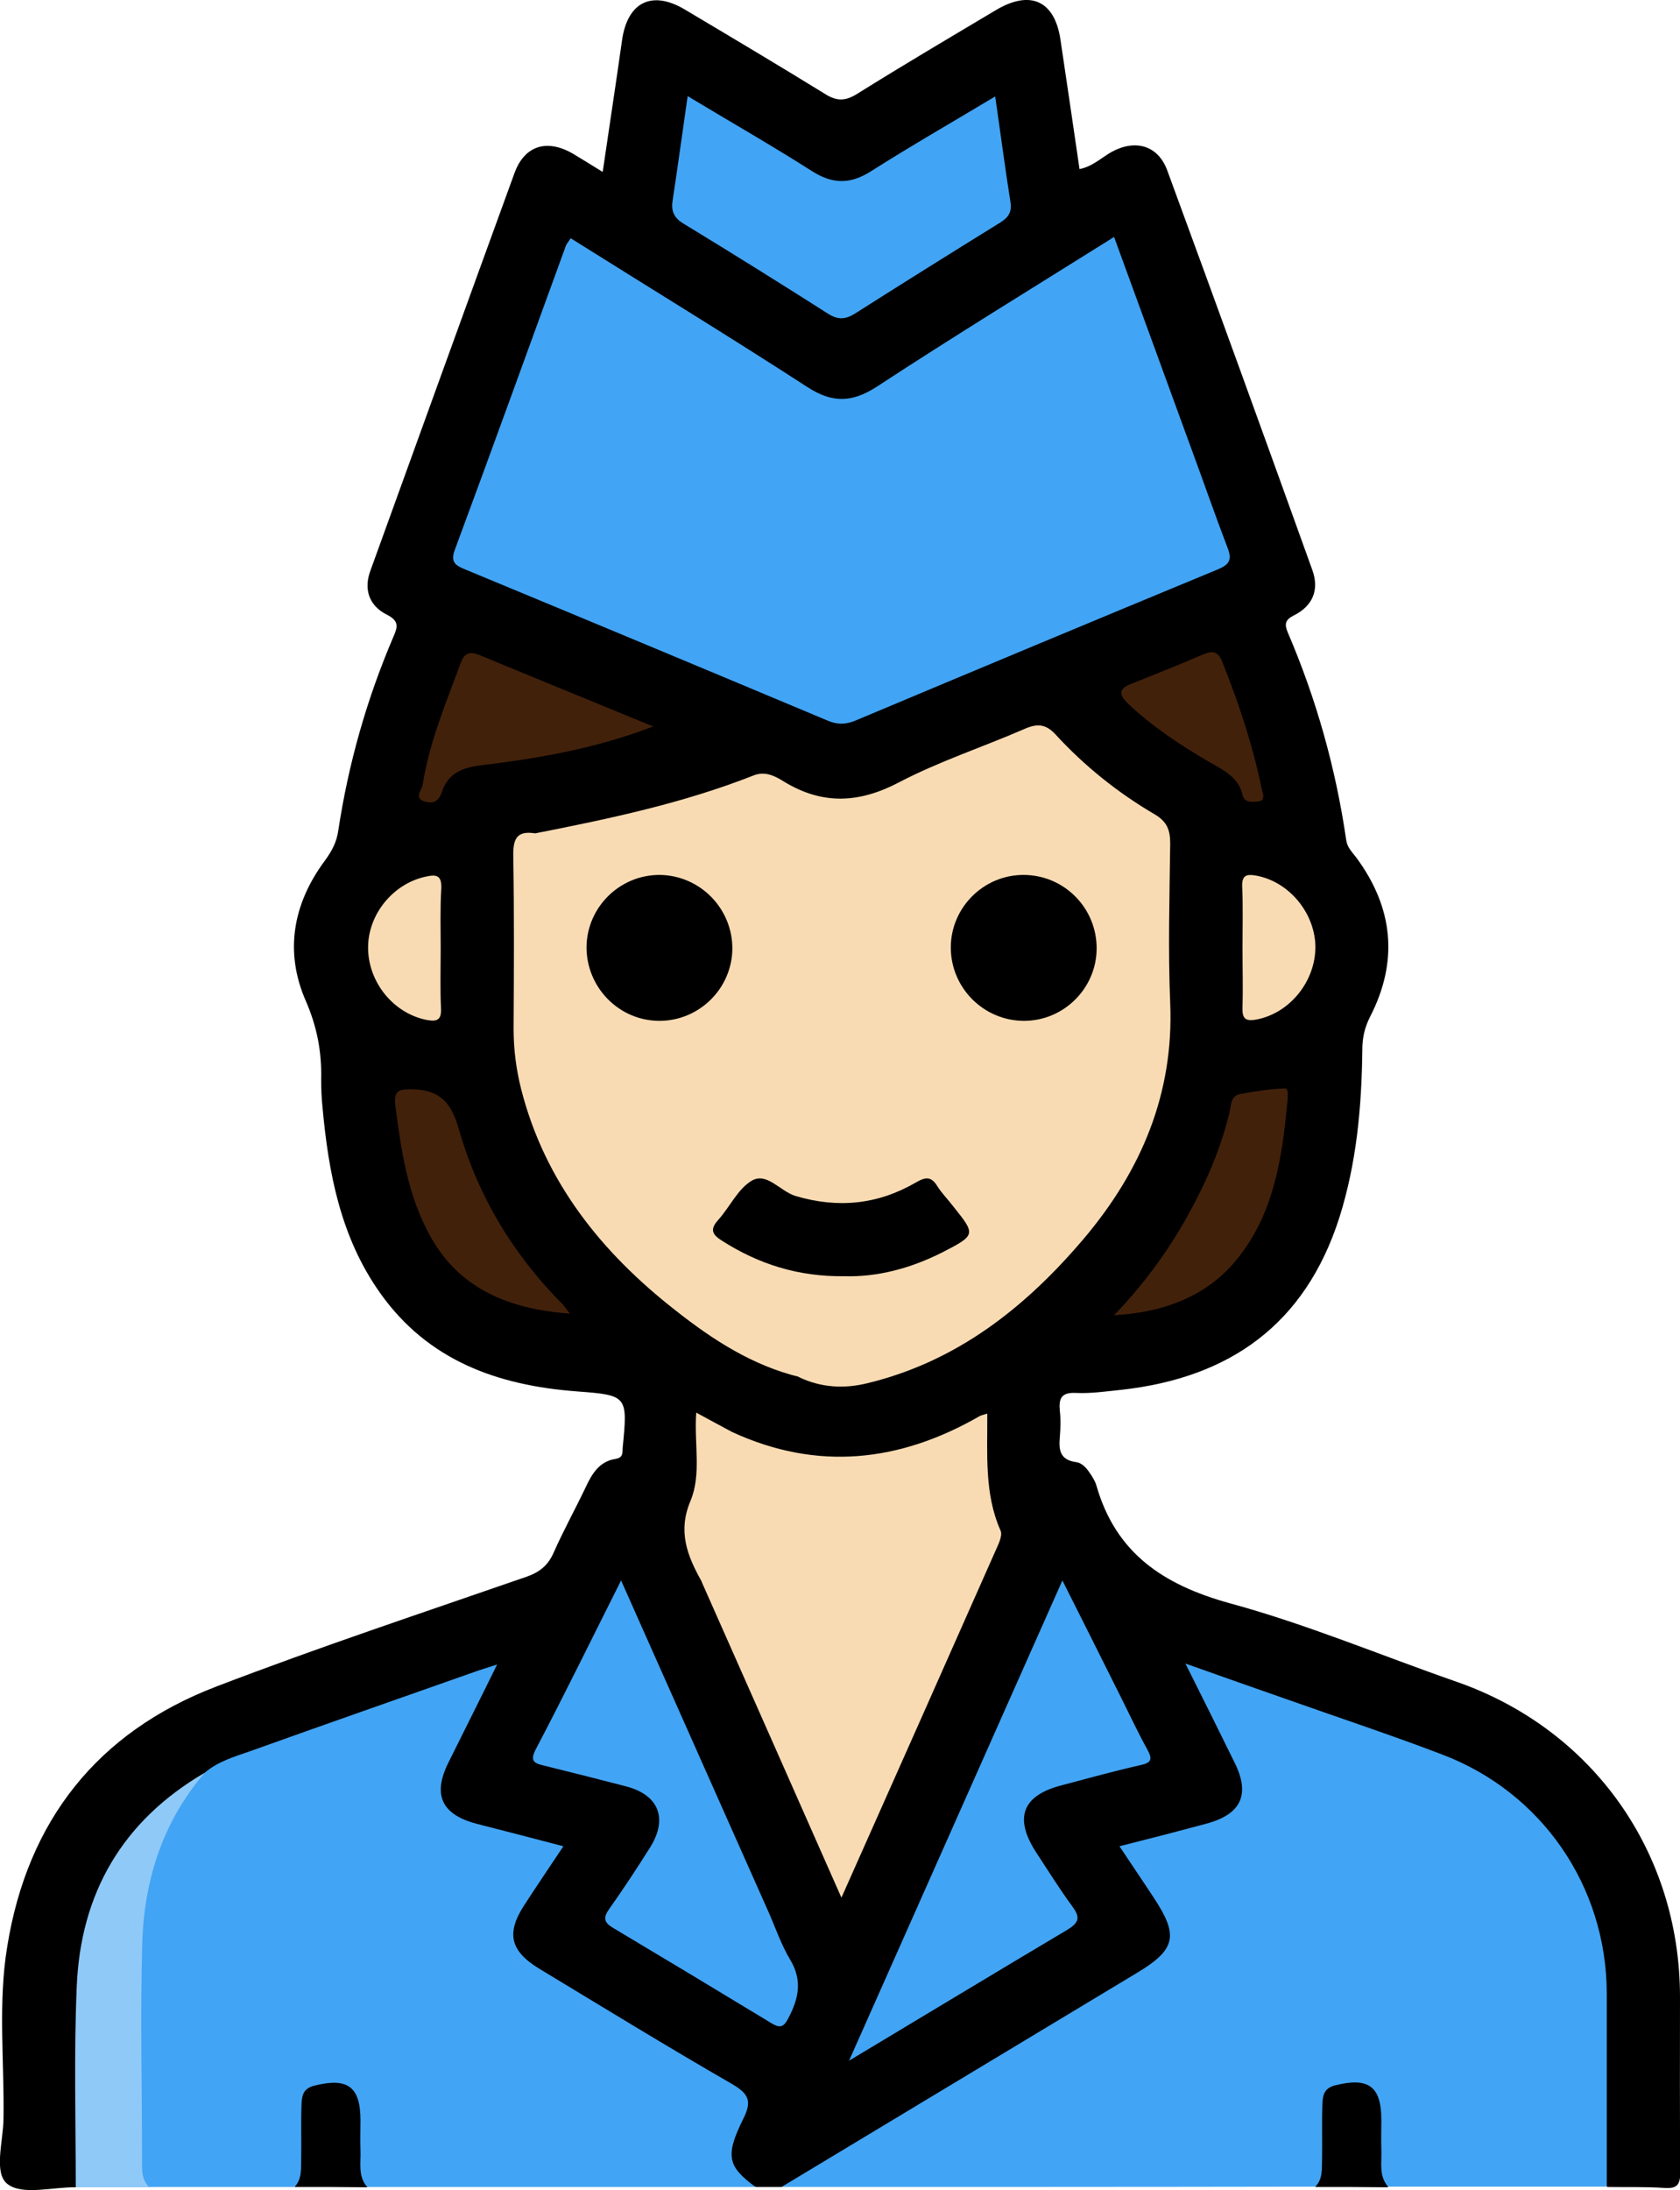 <?xml version="1.0" encoding="utf-8"?>
<!-- Generator: Adobe Illustrator 23.0.3, SVG Export Plug-In . SVG Version: 6.00 Build 0)  -->
<svg version="1.0" id="Layer_1" xmlns="http://www.w3.org/2000/svg" xmlns:xlink="http://www.w3.org/1999/xlink" x="0px" y="0px"
	 viewBox="0 0 529.9 690.4" style="enable-background:new 0 0 529.9 690.4;" xml:space="preserve">
<path d="M246.5,689.4c-2.7,0-5.3,0-8,0c-7.7-2.5-10.6-7.7-8.5-15.3c0.3-1.2,0.8-2.2,1.3-3.3c3.8-9.2,3.8-9.2-5-14.5
	c-18.9-11.3-37.8-22.6-56.6-34c-10.4-6.4-12-13.1-5.4-23.2c2.3-3.6,4.6-7.3,7.2-10.7c2.8-3.7,2.5-5.7-2.4-6.8
	c-6.6-1.4-13-3.1-19.5-4.8c-11.2-3.1-14.8-10.8-9.9-21.4c4.1-8.9,8.9-17.4,13.3-27.2c-7.5,1.8-13.8,4.7-20.2,6.9
	c-19.9,6.9-39.8,13.7-59.5,21.2c-3.1,1.2-6.2,2.6-8.9,4.6C39,577.7,25.6,601,26,631.9c0.2,16,0.1,32,0,48.1c0,3.3,0.6,6.8-2.1,9.5
	c-7.4-0.1-16.8,2.6-21.5-1c-4.5-3.4-1.4-13.4-1.3-20.5c0.3-18.2-1.8-36.5,1.2-54.5c6.4-39.6,28.5-67.5,65.8-81.8
	c32.3-12.4,65.2-23.3,97.8-34.6c4.1-1.4,6.9-3.5,8.7-7.6c3.1-7,6.8-13.7,10.1-20.6c2-4.3,4.3-8.2,9.4-9c2.5-0.4,2.2-1.9,2.3-3.5
	c1.6-16.4,1.6-16.6-14.6-17.8c-24.9-1.9-46.8-9.7-61.9-31c-12.5-17.6-16.3-37.9-18.2-58.8c-0.3-2.9-0.4-5.7-0.4-8.6
	c0.2-8.6-1.3-16.6-4.9-24.8c-6.7-15.4-4-30.5,6-44c2.2-3,3.8-5.9,4.3-9.6c3.2-21.1,9-41.5,17.4-61.1c1.4-3.2,1.8-5-2.2-7
	c-5.5-2.8-7.3-8-5-14C132,138,147.1,96.2,162.3,54.5c3.2-8.7,10.3-10.8,18.5-6c2.8,1.7,5.6,3.4,9.3,5.7c2.1-14.4,4.2-28,6.1-41.5
	c1.7-12,9.4-15.9,19.8-9.7c14.8,8.8,29.6,17.6,44.2,26.6c3.8,2.4,6.5,2.3,10.3-0.1c14.4-9,29-17.6,43.6-26.3
	c10.9-6.5,18.6-3,20.4,9.4c2,13.5,4,26.9,6,40.7c4.1-0.8,6.9-3.6,10.1-5.4c7.5-4.1,14.7-2.1,17.6,5.9
	c15.4,41.9,30.6,83.8,45.7,125.8c2.3,6.3,0.2,11.4-5.8,14.4c-2.8,1.4-3,2.8-1.9,5.4c9,21,15.1,42.7,18.4,65.3
	c0.3,2.4,1.8,3.8,3.1,5.5c11.8,15.9,13.5,32.8,4.4,50.4c-1.7,3.4-2.4,6.6-2.4,10.3c-0.2,18-1.8,35.8-7.3,53.1
	c-10.8,33.5-34.5,50.3-68.6,54.1c-4.8,0.5-9.6,1.2-14.3,1c-4.9-0.3-5.6,1.9-5.2,5.8c0.3,2.6,0.2,5.3,0,7.9c-0.4,4.1-0.1,7.4,5.1,8.1
	c2.2,0.3,3.6,2.3,4.8,4.1c0.6,1,1.3,2.1,1.6,3.2c6.1,21.4,21.1,31.4,42.1,37.2c24.3,6.6,47.8,16.5,71.7,24.8
	c42.8,15,70.2,53.6,70.3,99.1c0,18.4-0.1,36.9,0.1,55.3c0,4.1-1,5.4-5.1,5.1c-6-0.4-12-0.2-17.9-0.3c-2.4-2.6-1.9-5.8-1.9-8.9
	c-0.1-16.8,0-33.5,0-50.3c0-35.3-19.6-64-52.8-76.2c-24.2-8.9-48.7-17.2-74.1-26.3c2.9,7.4,6.6,13.6,9.6,20.1
	c1.3,2.8,2.9,5.5,4.1,8.4c4,9.6,0.6,17.2-9.3,20.1c-6.4,1.9-13,3.3-19.5,5c-6.7,1.7-6.7,1.8-2.8,7.8c2.6,4,5.5,7.9,7.9,12
	c4.5,7.8,3,15.1-4.7,19.8c-36.2,21.9-72.6,43.7-108.9,65.4C252,687.9,249.2,688.6,246.5,689.4z"/>
<path style="fill:#8FC9F8;" d="M64.6,558.8c-2.1,8.6-8.8,14.9-11.4,23.3C49.8,592.6,47,603,47,614.2c0.1,25.1,0.1,50.2,0.1,75.3
	c-7.7,0-15.5,0-23.2,0c0-21.1-0.6-42.1,0.3-63.2C25.4,596.7,38.7,573.9,64.6,558.8z"/>
<path d="M93,689.4c0-9.8,0.1-19.6-0.1-29.4c-0.1-3.7,0.9-4.8,4.7-4.9c18.3-0.5,18.3-0.7,18.3,17.9c0,5.5,0,11,0,16.5
	C108.3,689.4,100.7,689.4,93,689.4z"/>
<path d="M414.9,689.4c0-9.8,0.1-19.6-0.1-29.4c-0.1-3.7,0.9-4.8,4.7-4.9c18.3-0.5,18.3-0.7,18.3,17.9c0,5.5,0,11,0,16.5
	C430.2,689.4,422.6,689.4,414.9,689.4z"/>
<path style="fill:#42A4F4;" d="M246.5,689.4c37.4-22.5,74.9-45.1,112.3-67.6c12.1-7.3,13-11.7,5.1-23.6c-3.4-5.2-6.9-10.3-10.8-16.2
	c9.5-2.4,18.4-4.7,27.3-7.1c11-2.9,14-9.1,9.1-19.1s-9.9-20-15.6-31.4c11.5,4.1,21.5,7.6,31.5,11.1c16.4,5.8,33,11.3,49.3,17.5
	c31.6,11.9,52,41.6,52.1,75.3c0,20.3,0,40.7,0,61c-23,0-46,0-69,0c-3-3.5-1.9-7.7-2.1-11.7c-0.1-3.1,0-6.2,0-9.3
	c0-10.7-4.1-13.6-14.7-10.9c-3.4,0.9-3.8,3.2-3.9,5.9c-0.2,5.7,0,11.5-0.1,17.2c-0.1,3.1,0.3,6.3-2.1,8.8
	C358.8,689.4,302.6,689.4,246.5,689.4z M64.6,558.8c4.1-3.5,9.2-5,14.1-6.7c24-8.6,48.1-17,72.2-25.5c1.5-0.5,3.1-1,5.9-1.9
	c-5.5,11.2-10.5,21.1-15.4,31c-5,10.1-2.1,16.3,8.9,19.2c9,2.3,17.9,4.6,27.4,7.1c-4.4,6.6-8.4,12.5-12.3,18.5
	c-5.8,8.9-4.5,14.5,4.7,20.1c20.2,12.2,40.4,24.6,60.9,36.4c5.3,3.1,6.2,5.5,3.4,11c-5.8,11.7-4.8,15,3.9,21.4
	c-40.8,0-81.6,0-122.5,0c-3-3.5-1.9-7.7-2.1-11.7c-0.1-3.1,0-6.2,0-9.3c0-10.7-4.1-13.6-14.7-10.9c-3.4,0.9-3.8,3.2-3.9,5.9
	c-0.2,5.7,0,11.5-0.1,17.2c-0.1,3.1,0.3,6.3-2.1,8.8c-15.3,0-30.6,0-45.9,0c-2.5-2.5-2.2-5.7-2.2-8.7c0-23.1-0.6-46.2,0.1-69.3
	C45.7,591.9,51.6,573.9,64.6,558.8z M351.4,74.7c8.3,22.7,16.4,44.9,24.5,67.1c3.8,10.3,7.4,20.7,11.3,30.9c1.5,3.8,0.5,5.3-3.1,6.8
	c-38.2,15.8-76.3,31.7-114.4,47.7c-3.2,1.3-5.8,1.2-8.8-0.1c-37.9-15.9-75.8-31.7-113.7-47.4c-3.1-1.3-5.4-2.1-3.7-6.5
	c11.8-31.8,23.3-63.7,34.9-95.5c0.3-0.9,1-1.6,1.6-2.6c25,15.7,50.1,31,74.8,47c7.8,5,13.9,4.8,21.6-0.1
	C301,105.9,326,90.6,351.4,74.7z M267.8,649.6c22.8-51.3,44.8-100.8,67.3-151.4c6.5,12.9,12.5,24.9,18.5,36.9
	c2.8,5.6,5.4,11.2,8.4,16.6c1.6,3,1,4-2.2,4.7c-8.4,1.9-16.7,4.2-25,6.4c-12.4,3.2-15,10.3-8,21.1c3.8,5.8,7.5,11.7,11.6,17.3
	c2.5,3.4,1.7,5-1.7,7.1C314.3,621.6,292,635.1,267.8,649.6z M195.9,498.2c15.9,35.7,31.2,70.1,46.5,104.5c2.2,5,4,10.3,6.8,15
	c4,6.6,2.7,12.4-0.6,18.6c-1.6,3.1-2.9,2.9-5.4,1.4c-16.5-10-33.1-20-49.7-29.9c-3.1-1.8-3.3-3.3-1.3-6.1
	c4.4-6.2,8.6-12.6,12.7-19.1c5.9-9.2,3-16.8-7.5-19.5c-8.5-2.2-17.1-4.4-25.7-6.5c-2.9-0.7-4.7-1.2-2.8-5
	C178,534.3,186.6,516.7,195.9,498.2z M216.9,30.3c13.6,8.2,26.6,15.6,39.3,23.7c6.5,4.1,12,4.1,18.5,0c12.6-8,25.7-15.5,39.2-23.6
	c1.7,11.7,3.1,22.5,4.8,33.2c0.6,3.5-0.9,5.2-3.6,6.8c-15.2,9.4-30.4,18.9-45.5,28.5c-3.1,1.9-5.4,1.9-8.4,0
	c-15.1-9.6-30.3-19.1-45.6-28.4c-3.2-1.9-4-4.2-3.4-7.6C213.8,52.4,215.2,42,216.9,30.3z"/>
<path style="fill:#42210B;" d="M206,229c-17.9,6.9-35.8,10-53.9,12.2c-6.1,0.7-10.7,2.4-12.7,8.4c-1,3-2.7,3.8-5.3,3.1
	c-3.7-1-1.1-3.6-0.8-5.2c2.1-13.5,7.4-26,12.1-38.7c1.2-3.2,3.1-3.5,6.1-2.2C169.6,214.1,187.8,221.5,206,229z M179.8,414.1
	c-19.1-1.4-35.2-7.7-44.5-25.2c-6.8-12.6-8.8-26.5-10.6-40.4c-0.6-5.1,1.4-5.2,5.9-5.1c8.8,0.3,12,5,14.2,12.8
	c6.1,21.2,17.3,39.6,32.9,55.2C178.4,412.3,179,413.2,179.8,414.1z M351.4,414.6c10.6-11,19.2-23.2,26-36.6
	c4.5-8.7,8.1-17.7,10.4-27.3c0.5-2.1,0.3-5.2,3.3-5.8c4.7-0.9,9.4-1.6,14.1-1.8c1.3-0.1,1,2.4,0.9,3.8c-1.6,17.4-4.1,34.9-15.2,49.1
	C381.3,408.5,367.3,413.7,351.4,414.6z M398.1,249.3c0.8,2.2,0.3,3.3-1.6,3.4c-1.9,0.1-4,0.4-4.6-2.2c-1.3-5.5-5.8-7.6-10.3-10.2
	c-9.1-5.3-17.8-11-25.6-18.3c-3.2-3-3.3-4.9,1-6.5c7.5-3,15.1-6,22.5-9.2c2.6-1.1,4.5-1.2,5.8,1.8
	C390.8,221.7,395.3,235.5,398.1,249.3z"/>
<path style="fill:#F9DBB3;" d="M168.8,262.7c23.4-4.6,46.7-9.5,69-18.3c3.6-1.4,6.8,0.3,9.5,2c12.2,7.4,23.7,6.8,36.3,0.2
	s26.4-11.1,39.5-16.8c4.1-1.8,6.8-1.6,9.9,1.8c9.1,9.9,19.6,18.3,31.2,25.1c3.9,2.3,4.9,4.9,4.9,9.2c-0.2,16.7-0.7,33.5,0,50.3
	c1.2,28.6-9.2,52.9-27.2,74.2c-18.4,21.7-40.1,38.9-68.6,45.7c-7.1,1.7-14.2,1.3-20.9-1.8c-8.9-4.9-18.5-8.6-26.8-14.8
	c-35-26-52.7-60.8-53.9-104.2c-0.4-13.8-0.1-27.7,0-41.6C171.6,269.5,171.1,265.9,168.8,262.7z M230.9,451.4
	c26.9,12.4,52.9,9.5,78.1-5c0.6-0.3,1.2-0.4,2.4-0.8c0.1,12.7-1,25.2,4.2,36.9c0.5,1.1-0.1,2.8-0.6,4.1
	c-16.2,36.6-32.5,73.2-49.6,111.6c-15.1-34.2-29.6-66.9-44.1-99.6c5.9-9.9,8.1-20.5,7.7-32C228.9,461.5,227.4,456.1,230.9,451.4z
	 M168.8,262.7c4.3-0.1,4.8,2.5,4.8,6.1c-0.1,15-0.5,30.1,0,45.1c1.8,54.5,27,93.8,76.7,117.1c1.3,0.6,3.7,0.5,2,3.1
	c-14.9-3.6-27.4-11.7-39.2-21c-23.3-18.2-41.2-40.4-48.7-69.7c-1.6-6.3-2.4-12.6-2.4-19.1c0.1-18.2,0.2-36.3-0.1-54.5
	C161.8,264.3,163.1,261.8,168.8,262.7z M139,299.2c0,6.2-0.2,12.4,0.1,18.6c0.2,3.9-1.4,4.3-4.6,3.7c-10.4-2.1-18.3-11.8-18.4-22.6
	c-0.1-10.7,8-20.5,18.4-22.6c3.2-0.7,4.8-0.3,4.7,3.6C138.8,286.3,139,292.7,139,299.2z M391.9,298.8c0-6.5,0.2-12.9-0.1-19.4
	c-0.1-3.5,1.4-3.9,4.3-3.4c10.3,1.8,18.6,11.6,18.8,22.3c0.1,11.1-8.2,21.2-18.7,23.1c-3.8,0.7-4.4-0.7-4.3-4.1
	C392.1,311.3,391.9,305,391.9,298.8z M230.9,451.4c-0.5,11.3,1.7,22.7-1.7,33.8c-1.5,4.9-1.9,10.9-7.9,13.3
	c-4.5-8-7.6-15.7-3.5-25.4c3.5-8.4,1.1-17.9,1.8-27.8C223.7,447.5,227.3,449.5,230.9,451.4z"/>
<path d="M266.4,402.3c-14.6,0.2-27.1-3.8-38.7-11.2c-3-1.9-3.9-3.5-1.2-6.5c3.7-4.1,6.2-9.8,10.6-12.4c4.8-2.8,8.9,3.3,13.8,4.8
	c13.4,4,26,2.7,37.9-4.2c3.1-1.8,4.9-2.1,6.9,1.2c1.4,2.2,3.3,4.1,4.9,6.2c7.2,9,7.3,9.1-3.4,14.6
	C287.3,399.8,276.8,402.6,266.4,402.3z"/>
<path d="M231,299.2c-0.2,12.5-10.5,22.6-23,22.6c-12.8,0-23.1-10.6-23-23.4c0.2-12.5,10.5-22.6,23-22.6
	C220.8,275.9,231.1,286.4,231,299.2z"/>
<path d="M345.9,299.1c-0.1,12.5-10.4,22.7-22.9,22.7c-12.8,0-23.2-10.5-23.1-23.3c0.1-12.5,10.4-22.7,22.9-22.7
	C335.7,275.8,346,286.3,345.9,299.1z"/>
</svg>
